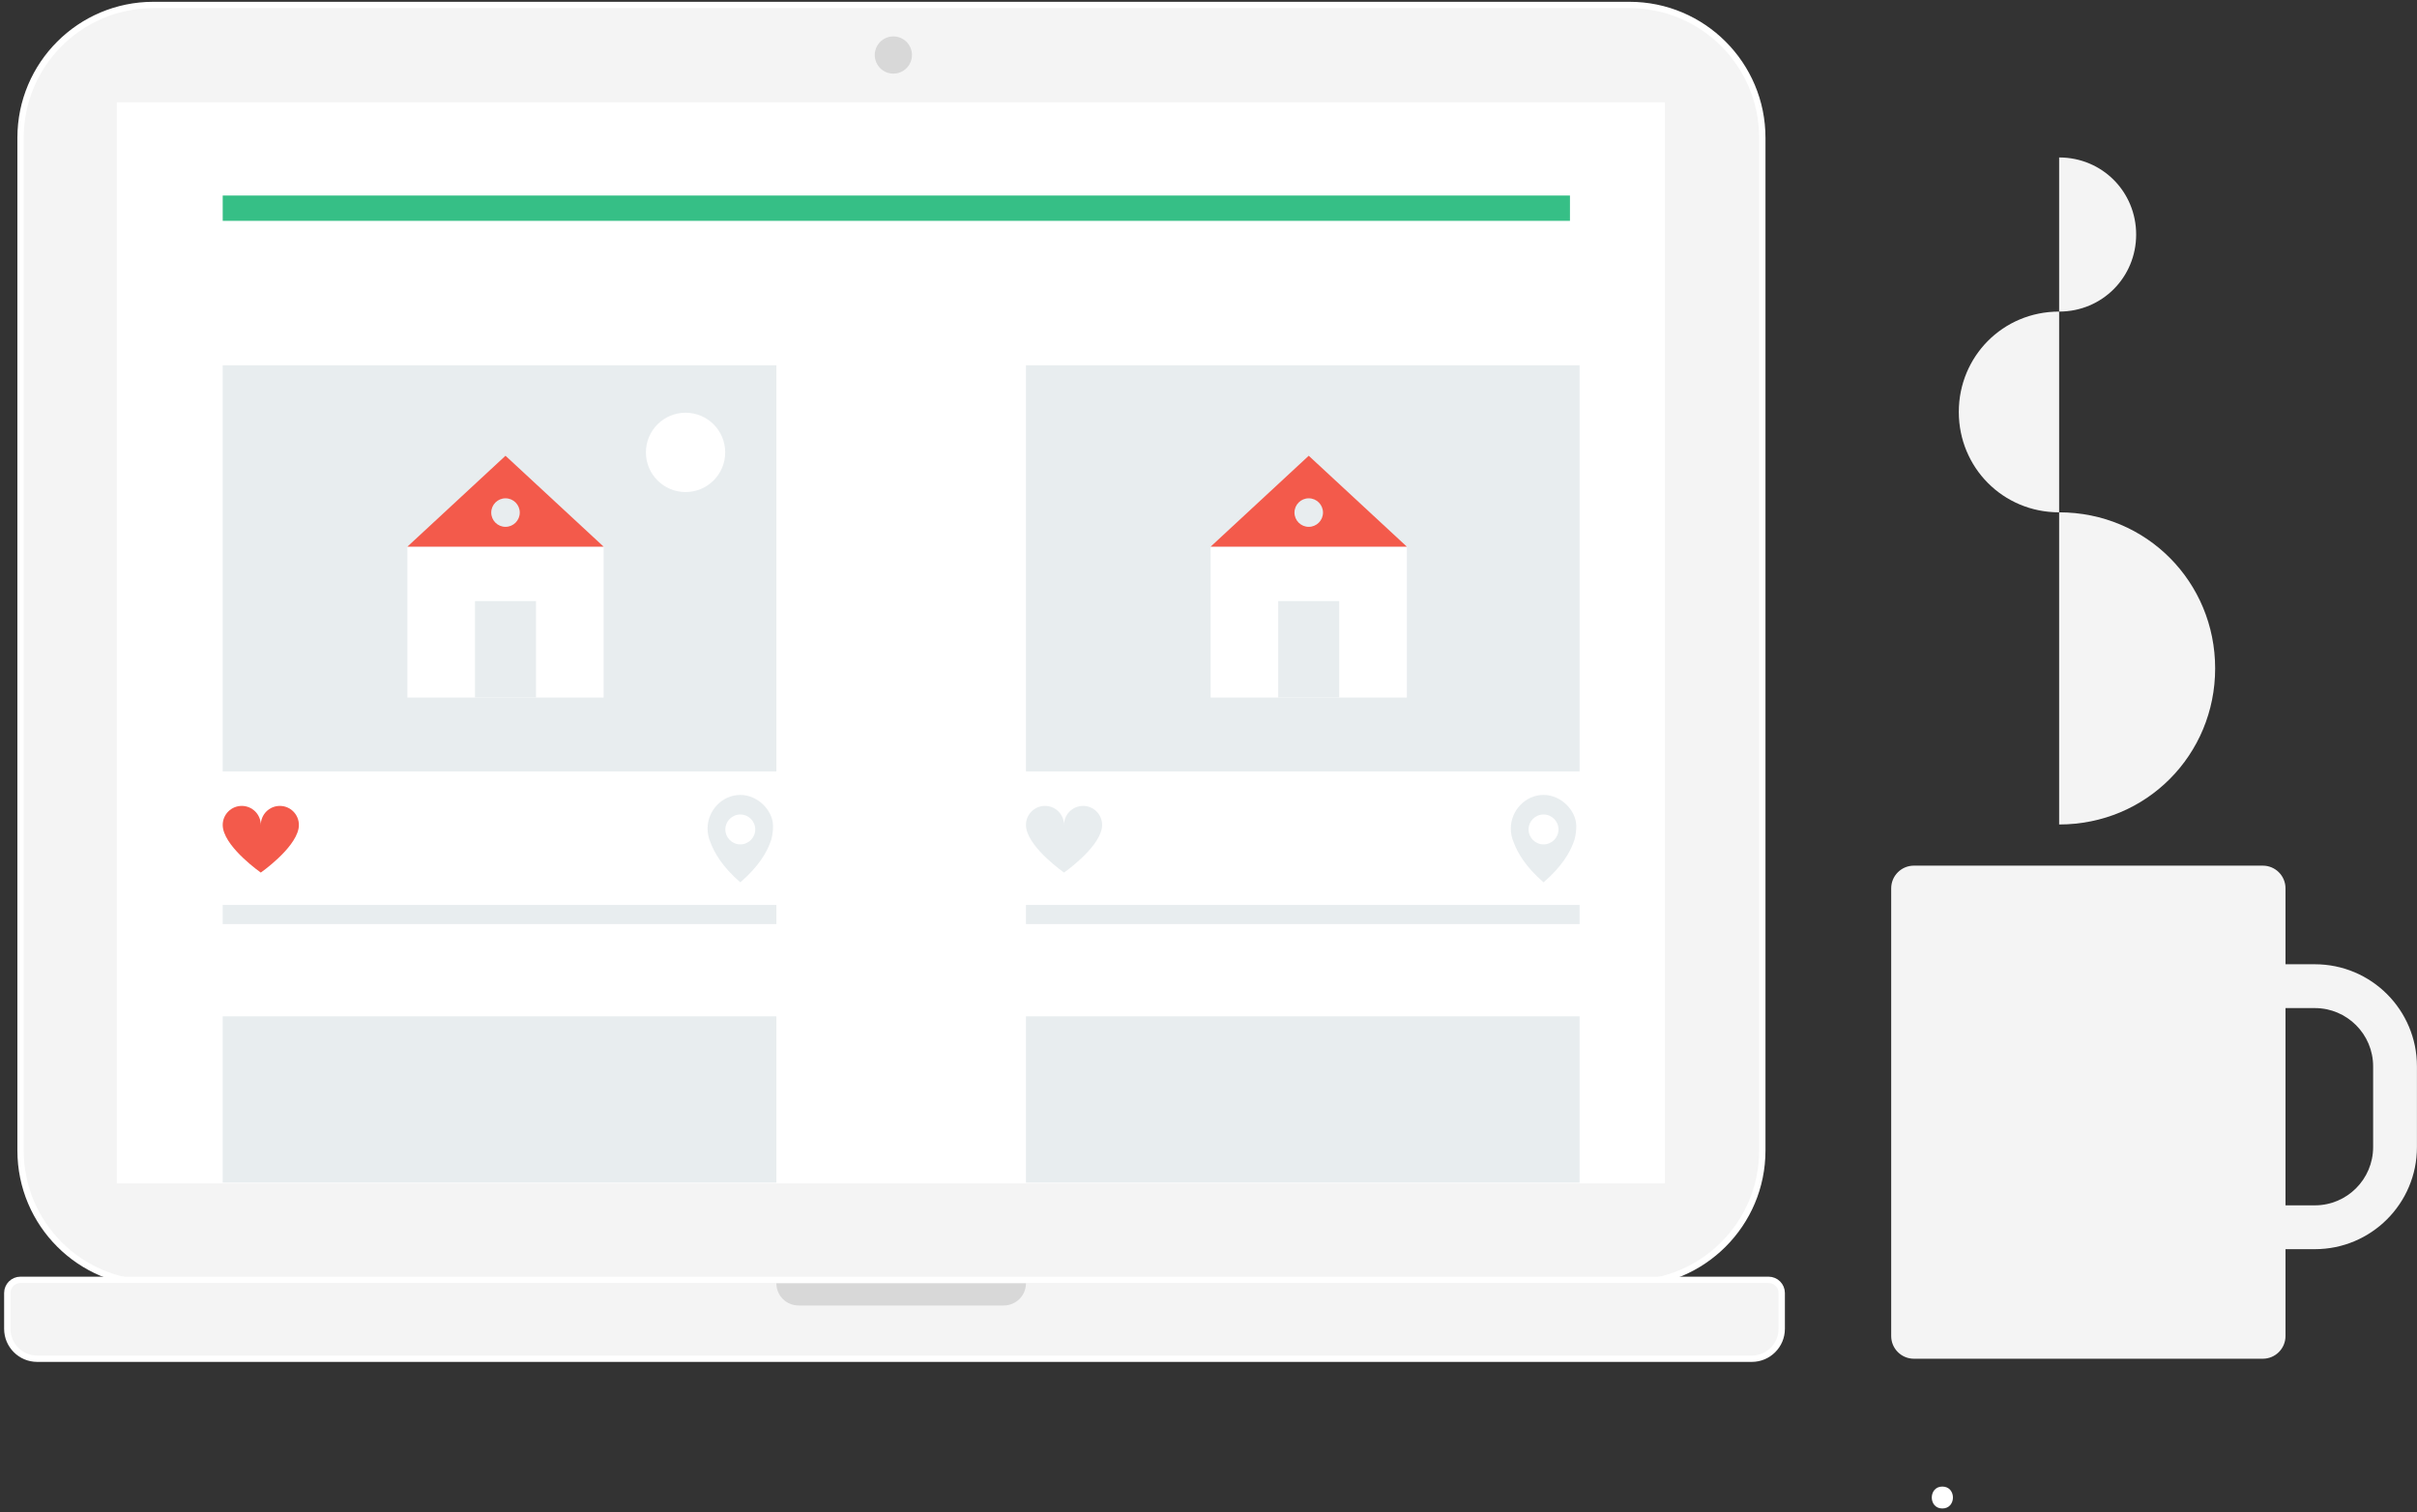 <?xml version="1.0" encoding="UTF-8" standalone="no"?>
<svg width="382px" height="239px" viewBox="0 0 382 239" version="1.1" xmlns="http://www.w3.org/2000/svg" xmlns:xlink="http://www.w3.org/1999/xlink" xmlns:sketch="http://www.bohemiancoding.com/sketch/ns">
    <rect x="0" y="0" width="382" height="239" fill="#333333" stroke="none"/>
    <!-- Generator: Sketch 3.3.3 (12072) - http://www.bohemiancoding.com/sketch -->
    <title>Imported Layers</title>
    <desc>Created with Sketch.</desc>
    <defs></defs>
    <g id="Website" stroke="none" stroke-width="1" fill="none" fill-rule="evenodd" sketch:type="MSPage">
        <g id="Cloud-Streams-Home" sketch:type="MSArtboardGroup" transform="translate(-752, -933)">
            <g id="Property-Streams-+-Lorem-ipsum-dolor-si-+-Learn-more-+-Imported-Layers" sketch:type="MSLayerGroup" transform="translate(171, 933)">
                <g id="Imported-Layers" transform="translate(582, 0)" sketch:type="MSShapeGroup">
                    <path d="M364.865,159.333 C369.939,159.333 374.066,163.463 374.066,168.539 L374.066,181.305 C374.066,186.381 369.939,190.51 364.865,190.51 L356.755,190.51 L356.755,159.333 L364.865,159.333 M364.865,152.406 L349.831,152.406 L349.831,197.437 L364.865,197.437 C373.771,197.437 380.991,190.215 380.991,181.305 L380.991,168.539 C380.991,159.629 373.771,152.406 364.865,152.406" id="Fill-1" fill="#F4F4F4"></path>
                    <path d="M256.541,0.785 C268.132,0.785 277.529,10.186 277.529,21.782 L277.529,181.842 C277.529,193.439 268.132,202.838 256.541,202.838 L23.236,202.838 C11.644,202.838 2.249,193.439 2.249,181.842 L2.249,21.782 C2.249,10.186 11.644,0.785 23.236,0.785 L256.541,0.785 L256.541,0.785 Z" id="Fill-2" fill="#F4F4F4"></path>
                    <path d="M256.541,0.785 C268.132,0.785 277.529,10.186 277.529,21.782 L277.529,181.842 C277.529,193.439 268.132,202.838 256.541,202.838 L23.236,202.838 C11.644,202.838 2.249,193.439 2.249,181.842 L2.249,21.782 C2.249,10.186 11.644,0.785 23.236,0.785 L256.541,0.785 L256.541,0.785 Z" id="Stroke-3" stroke="#FFFFFF"></path>
                    <path d="M17.465,16.164 L262.13,16.164 L262.13,187.043 L17.465,187.043 L17.465,16.164 Z" id="Fill-4" fill="#FFFFFF"></path>
                    <path d="M275.869,214.754 L4.88,214.754 C2.268,214.754 0.152,212.636 0.152,210.024 L0.152,204.362 C0.152,203.216 1.081,202.286 2.227,202.286 L278.522,202.286 C279.668,202.286 280.597,203.216 280.597,204.362 L280.597,210.024 C280.597,212.636 278.481,214.754 275.869,214.754 L275.869,214.754 Z" id="Fill-5" fill="#F4F4F4"></path>
                    <path d="M275.869,214.754 L4.88,214.754 C2.268,214.754 0.152,212.636 0.152,210.024 L0.152,204.362 C0.152,203.216 1.081,202.286 2.227,202.286 L278.522,202.286 C279.668,202.286 280.597,203.216 280.597,204.362 L280.597,210.024 C280.597,212.636 278.481,214.754 275.869,214.754 L275.869,214.754 Z" id="Stroke-6" stroke="#FFFFFF"></path>
                    <path d="M305.985,238.423 C308.212,238.423 308.217,234.959 305.985,234.959 C303.758,234.959 303.753,238.423 305.985,238.423" id="Fill-7" fill="#FFFFFF"></path>
                    <path d="M356.63,214.754 L301.484,214.754 C299.504,214.754 297.897,213.148 297.897,211.165 L297.897,140.407 C297.897,138.425 299.504,136.819 301.484,136.819 L356.63,136.819 C358.611,136.819 360.217,138.425 360.217,140.407 L360.217,211.165 C360.217,213.148 358.611,214.754 356.63,214.754" id="Fill-8" fill="#F4F4F4"></path>
                    <path d="M34.199,57.729 L121.703,57.729 L121.703,121.927 L34.199,121.927 L34.199,57.729 Z" id="Fill-9" fill="#E8EDEF"></path>
                    <path d="M34.199,143.029 L121.703,143.029 L121.703,146.056 L34.199,146.056 L34.199,143.029 Z" id="Fill-10" fill="#E8EDEF"></path>
                    <path d="M34.199,32.906 L247.127,32.906" id="Stroke-11" stroke="#36BF86" stroke-width="4"></path>
                    <path d="M63.388,86.401 L94.4,86.401 L94.4,110.255 L63.388,110.255 L63.388,86.401 Z" id="Fill-12" fill="#FFFFFF"></path>
                    <path d="M94.4,86.401 L63.388,86.401 L78.893,72.034 L94.4,86.401" id="Fill-13" fill="#F35A4B"></path>
                    <path d="M81.147,81.015 C81.147,82.261 80.139,83.27 78.893,83.27 C77.649,83.27 76.639,82.261 76.639,81.015 C76.639,79.771 77.649,78.76 78.893,78.76 C80.139,78.76 81.147,79.771 81.147,81.015" id="Fill-14" fill="#E8EDEF"></path>
                    <path d="M74.073,95.005 L83.714,95.005 L83.714,110.255 L74.073,110.255 L74.073,95.005 Z" id="Fill-15" fill="#E8EDEF"></path>
                    <path d="M324.441,80.976 L324.441,130.314 C338.29,130.314 349.099,119.269 349.099,105.645 C349.099,92.021 338.29,80.976 324.441,80.976" id="Fill-16" fill="#F4F4F4"></path>
                    <path d="M324.441,24.888 L324.441,49.247 C331.279,49.247 336.614,43.794 336.614,37.068 C336.614,30.341 331.279,24.888 324.441,24.888" id="Fill-17" fill="#F4F4F4"></path>
                    <path d="M324.441,49.247 L324.441,80.976 C315.535,80.976 308.583,73.873 308.583,65.112 C308.583,56.35 315.535,49.247 324.441,49.247" id="Fill-18" fill="#F4F4F4"></path>
                    <path d="M43.229,127.377 C41.567,127.377 40.219,128.724 40.219,130.388 C40.219,128.724 38.871,127.377 37.209,127.377 C35.547,127.377 34.199,128.724 34.199,130.388 C34.199,130.604 34.224,130.815 34.266,131.018 C34.926,134.221 40.219,137.916 40.219,137.916 C40.219,137.916 45.512,134.221 46.172,131.018 C46.216,130.815 46.239,130.604 46.239,130.388 C46.239,128.724 44.892,127.377 43.229,127.377" id="Fill-19" fill="#F35A4B"></path>
                    <path d="M121.175,130.469 L121.172,130.469 C121.135,128.159 118.837,125.641 116.003,125.641 C113.146,125.641 110.83,128.098 110.83,130.956 C110.83,131.725 111.002,132.523 111.303,133.178 C111.879,134.736 113.16,137.007 116.006,139.457 C118.882,136.982 120.159,134.748 120.725,133.188 C120.978,132.62 121.129,131.721 121.162,131.068 C121.18,130.857 121.175,130.469 121.175,130.469 L121.175,130.469 Z M116.003,133.459 C114.699,133.459 113.64,132.401 113.64,131.097 C113.64,129.791 114.699,128.733 116.003,128.733 C117.307,128.733 118.365,129.791 118.365,131.097 C118.365,132.401 117.307,133.459 116.003,133.459 L116.003,133.459 Z" id="Fill-20" fill="#E8EDEF"></path>
                    <path d="M113.617,71.503 C113.617,74.965 110.812,77.772 107.351,77.772 C103.89,77.772 101.084,74.965 101.084,71.503 C101.084,68.04 103.89,65.233 107.351,65.233 C110.812,65.233 113.617,68.04 113.617,71.503" id="Fill-21" fill="#FFFFFF"></path>
                    <path d="M161.148,57.729 L248.651,57.729 L248.651,121.927 L161.148,121.927 L161.148,57.729 Z" id="Fill-22" fill="#E8EDEF"></path>
                    <path d="M34.199,160.635 L121.703,160.635 L121.703,186.93 L34.199,186.93 L34.199,160.635 Z" id="Fill-23" fill="#E8EDEF"></path>
                    <path d="M161.148,160.635 L248.651,160.635 L248.651,186.93 L161.148,186.93 L161.148,160.635 Z" id="Fill-24" fill="#E8EDEF"></path>
                    <path d="M161.148,143.029 L248.651,143.029 L248.651,146.056 L161.148,146.056 L161.148,143.029 Z" id="Fill-25" fill="#E8EDEF"></path>
                    <path d="M190.337,86.401 L221.348,86.401 L221.348,110.255 L190.337,110.255 L190.337,86.401 Z" id="Fill-26" fill="#FFFFFF"></path>
                    <path d="M221.348,86.401 L190.337,86.401 L205.842,72.034 L221.348,86.401" id="Fill-27" fill="#F35A4B"></path>
                    <path d="M208.096,81.015 C208.096,82.261 207.087,83.27 205.842,83.27 C204.598,83.27 203.588,82.261 203.588,81.015 C203.588,79.771 204.598,78.76 205.842,78.76 C207.087,78.76 208.096,79.771 208.096,81.015" id="Fill-28" fill="#E8EDEF"></path>
                    <path d="M201.021,95.005 L210.663,95.005 L210.663,110.255 L201.021,110.255 L201.021,95.005 Z" id="Fill-29" fill="#E8EDEF"></path>
                    <path d="M170.178,127.377 C168.516,127.377 167.168,128.724 167.168,130.388 C167.168,128.724 165.82,127.377 164.158,127.377 C162.496,127.377 161.148,128.724 161.148,130.388 C161.148,130.604 161.172,130.815 161.215,131.018 C161.875,134.221 167.168,137.916 167.168,137.916 C167.168,137.916 172.46,134.221 173.12,131.018 C173.164,130.815 173.187,130.604 173.187,130.388 C173.187,128.724 171.841,127.377 170.178,127.377" id="Fill-30" fill="#E8EDEF"></path>
                    <path d="M248.124,130.469 L248.121,130.469 C248.084,128.159 245.786,125.641 242.951,125.641 C240.095,125.641 237.779,128.098 237.779,130.956 C237.779,131.725 237.951,132.523 238.252,133.178 C238.828,134.736 240.109,137.007 242.955,139.457 C245.831,136.982 247.107,134.748 247.674,133.188 C247.927,132.62 248.078,131.721 248.11,131.068 C248.129,130.857 248.124,130.469 248.124,130.469 L248.124,130.469 Z M242.951,133.459 C241.646,133.459 240.589,132.401 240.589,131.097 C240.589,129.791 241.646,128.733 242.951,128.733 C244.256,128.733 245.314,129.791 245.314,131.097 C245.314,132.401 244.256,133.459 242.951,133.459 L242.951,133.459 Z" id="Fill-31" fill="#E8EDEF"></path>
                    <path d="M140.193,11.637 C138.57,11.637 137.254,10.321 137.254,8.696 C137.254,7.072 138.57,5.756 140.193,5.756 C141.817,5.756 143.133,7.072 143.133,8.696 C143.133,10.321 141.817,11.637 140.193,11.637" id="Fill-32" fill="#D8D8D8"></path>
                    <path d="M157.651,206.337 L125.2,206.337 C123.269,206.337 121.703,204.771 121.703,202.838 L161.148,202.838 C161.148,204.771 159.583,206.337 157.651,206.337" id="Fill-33" fill="#D8D8D8"></path>
                </g>
            </g>
        </g>
    </g>
</svg>
